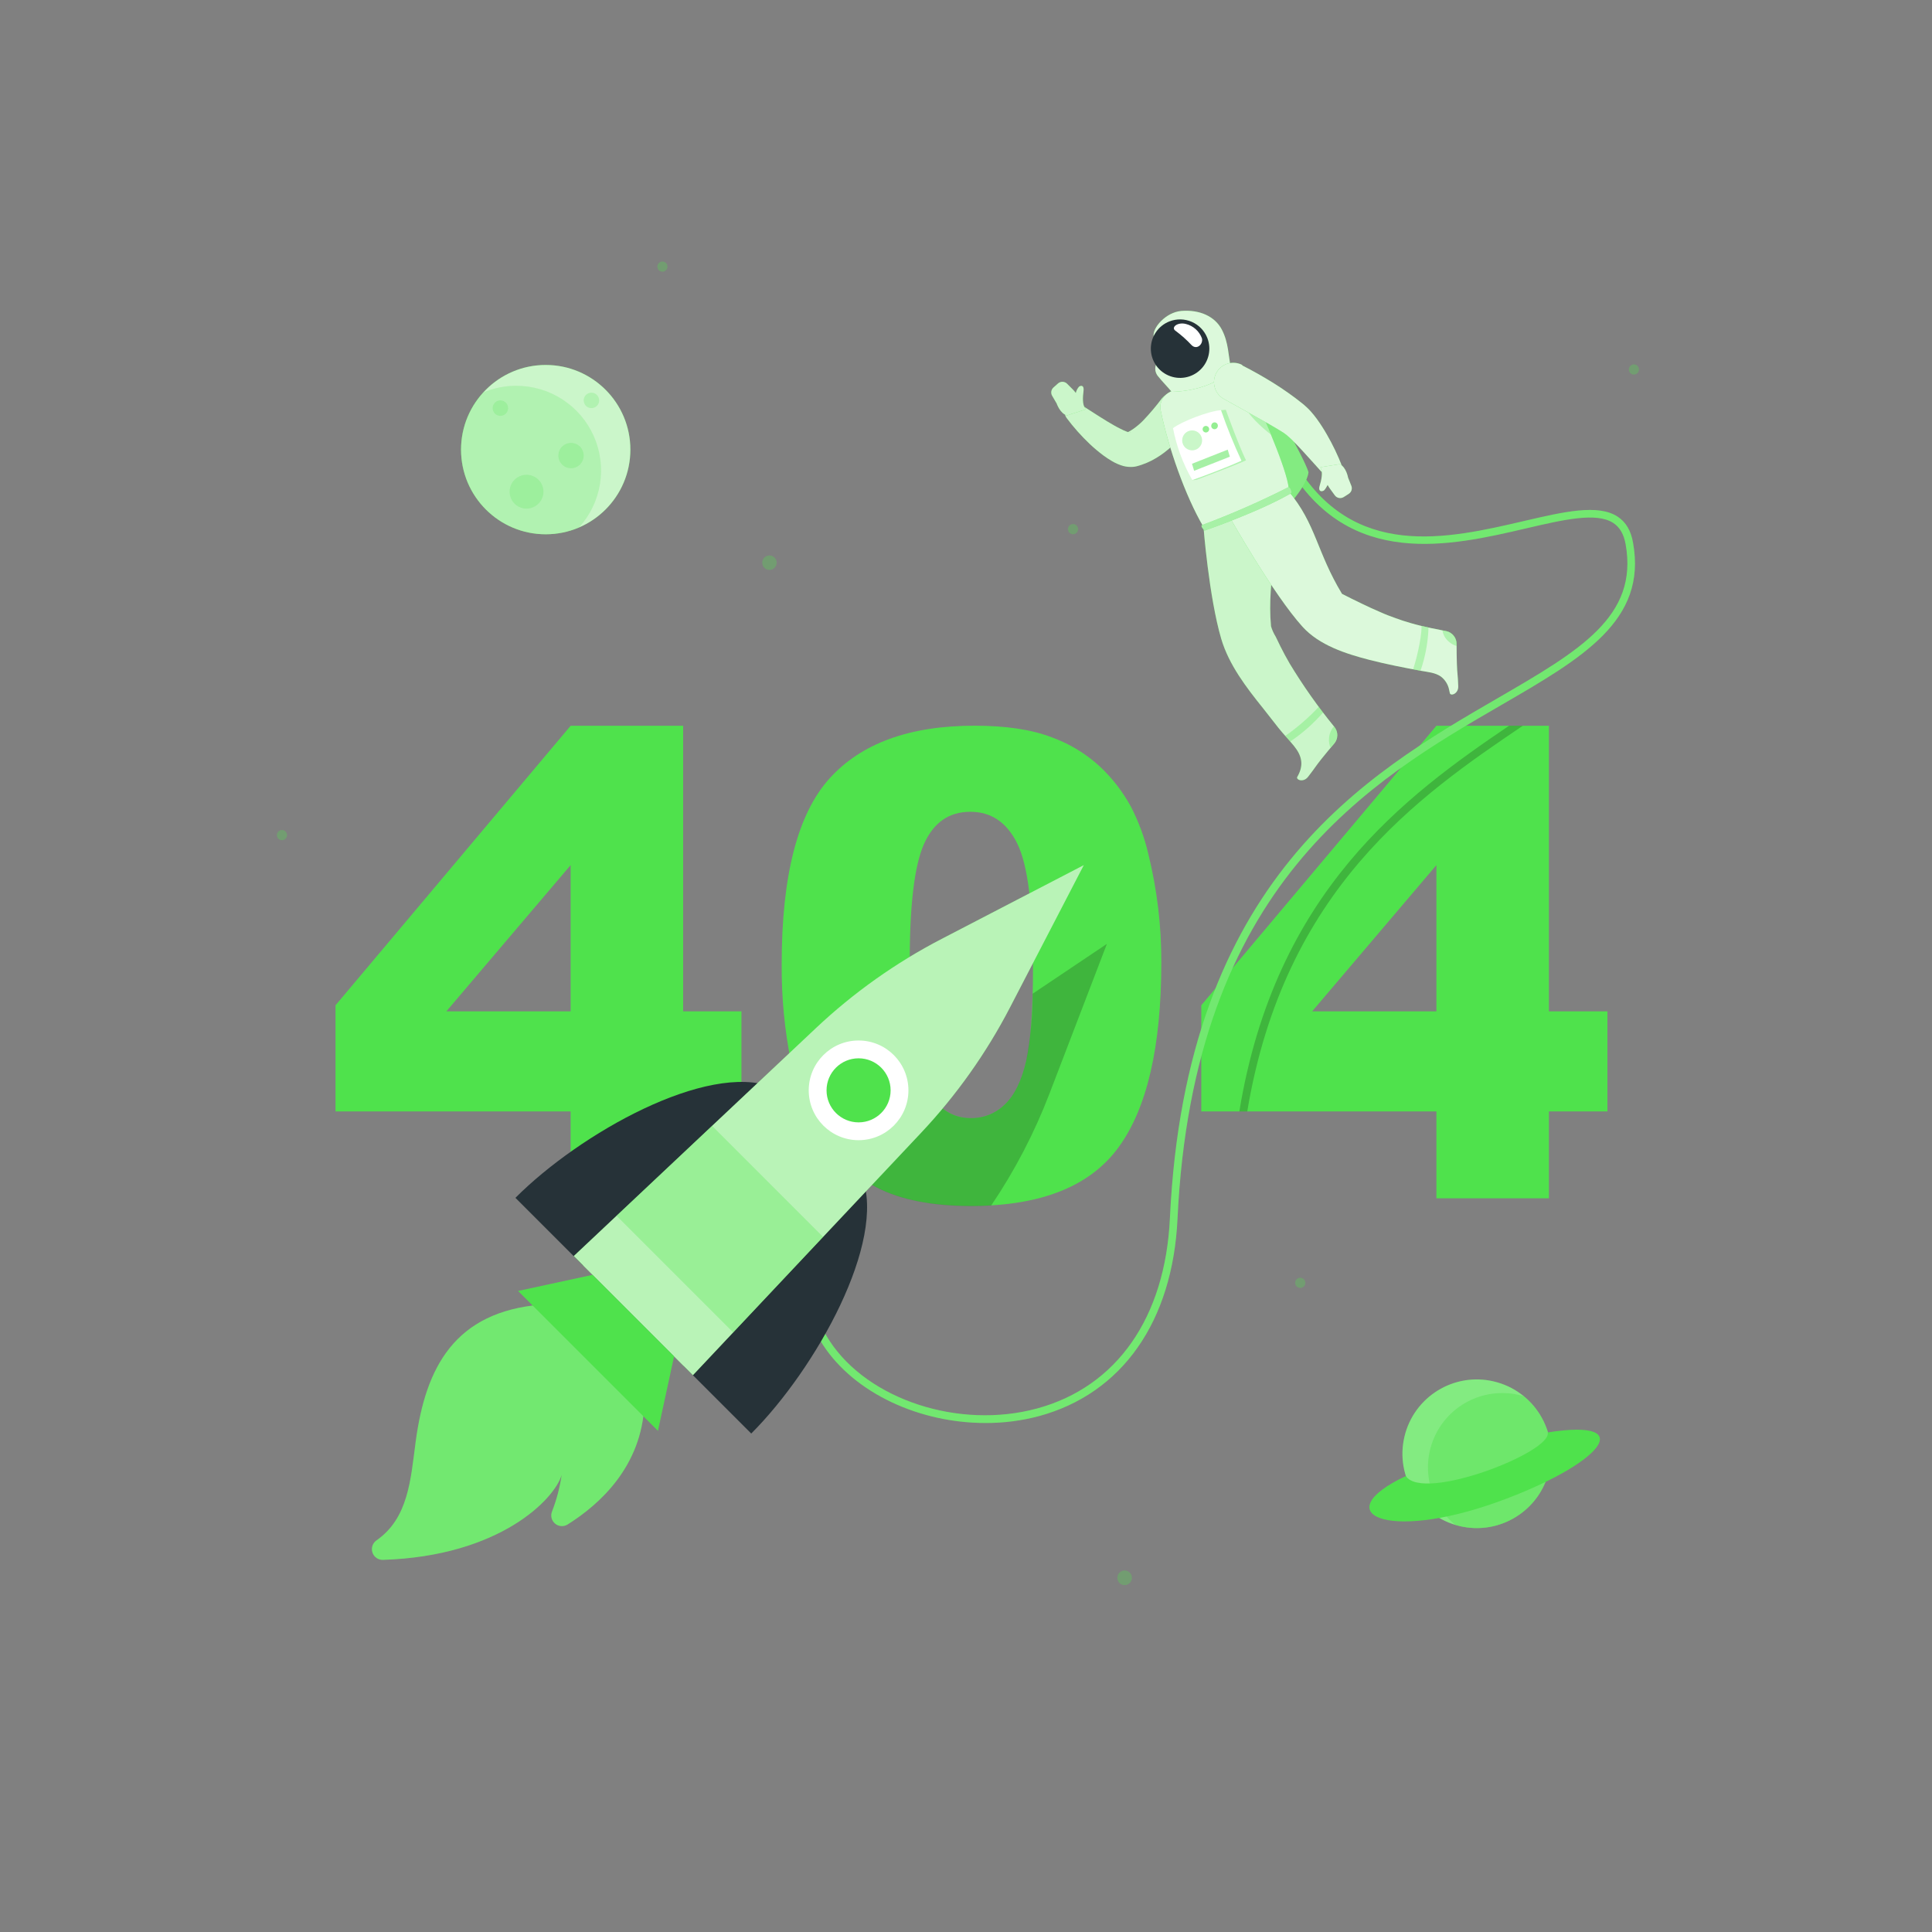<svg width="419" height="419" viewBox="0 0 419 419" fill="none" xmlns="http://www.w3.org/2000/svg">
<rect x="0" y="0" width="419" height="419" fill="#808080" stroke="none"/>
<path d="M123.756 241.042H72.763V218.022L123.756 157.401H148.158V219.329H160.804V241.042H148.158V259.88H123.756V241.042ZM123.756 219.329V187.619L96.806 219.329H123.756Z" fill="#4FE24C"/>
<path d="M169.527 209.089C169.527 189.932 172.974 176.524 179.868 168.865C186.762 161.206 197.267 157.379 211.385 157.384C218.162 157.384 223.729 158.222 228.086 159.898C232.045 161.325 235.67 163.546 238.737 166.426C241.323 168.895 243.513 171.747 245.232 174.882C246.932 178.155 248.213 181.629 249.045 185.223C250.939 192.9 251.885 200.78 251.86 208.687C251.86 226.966 248.768 240.344 242.584 248.819C236.399 257.294 225.748 261.534 210.631 261.539C202.15 261.539 195.298 260.187 190.075 257.484C184.809 254.736 180.374 250.63 177.228 245.592C174.798 241.883 172.907 236.807 171.555 230.366C170.151 223.362 169.472 216.232 169.527 209.089V209.089ZM197.298 209.156C197.298 222.005 198.429 230.768 200.692 235.444C202.955 240.12 206.242 242.469 210.555 242.492C211.924 242.507 213.282 242.25 214.551 241.737C215.82 241.223 216.974 240.463 217.946 239.5C220.036 237.506 221.572 234.355 222.555 230.047C223.539 225.74 224.03 219.036 224.03 209.935C224.03 196.561 222.896 187.569 220.628 182.96C218.36 178.351 214.958 176.049 210.421 176.055C205.795 176.055 202.443 178.404 200.365 183.103C198.287 187.801 197.265 196.485 197.298 209.156Z" fill="#4FE24C"/>
<path d="M311.518 241.042H260.525V218.022L311.518 157.401H335.92V219.329H348.608V241.042H335.92V259.88H311.518V241.042ZM311.518 219.329V187.619L284.576 219.329H311.518Z" fill="#4FE24C"/>
<g opacity="0.3">
<path d="M168.439 122.031C168.439 122.341 168.347 122.645 168.174 122.903C168.002 123.16 167.756 123.361 167.469 123.48C167.183 123.598 166.867 123.629 166.563 123.567C166.259 123.506 165.98 123.356 165.761 123.136C165.542 122.916 165.393 122.636 165.334 122.332C165.274 122.027 165.306 121.712 165.426 121.426C165.546 121.139 165.748 120.895 166.007 120.724C166.266 120.553 166.57 120.462 166.88 120.464C167.086 120.464 167.289 120.505 167.479 120.583C167.668 120.662 167.84 120.778 167.985 120.923C168.13 121.069 168.245 121.242 168.323 121.432C168.4 121.622 168.44 121.826 168.439 122.031V122.031Z" fill="#4FE24C"/>
<path d="M61.149 182.223C61.76 182.223 62.255 181.728 62.255 181.117C62.255 180.506 61.76 180.011 61.149 180.011C60.538 180.011 60.043 180.506 60.043 181.117C60.043 181.728 60.538 182.223 61.149 182.223Z" fill="#4FE24C"/>
<path d="M243.9 343.767C244.775 343.767 245.484 343.058 245.484 342.183C245.484 341.308 244.775 340.599 243.9 340.599C243.025 340.599 242.316 341.308 242.316 342.183C242.316 343.058 243.025 343.767 243.9 343.767Z" fill="#4FE24C"/>
<path d="M281.988 279.323C282.599 279.323 283.094 278.828 283.094 278.217C283.094 277.606 282.599 277.111 281.988 277.111C281.377 277.111 280.882 277.606 280.882 278.217C280.882 278.828 281.377 279.323 281.988 279.323Z" fill="#4FE24C"/>
<path d="M355.455 80.132C355.455 80.35 355.39 80.564 355.269 80.746C355.147 80.928 354.974 81.07 354.772 81.154C354.57 81.237 354.348 81.259 354.133 81.217C353.918 81.174 353.721 81.069 353.567 80.914C353.412 80.759 353.307 80.562 353.264 80.347C353.221 80.133 353.243 79.91 353.327 79.708C353.411 79.506 353.552 79.334 353.734 79.212C353.916 79.09 354.13 79.025 354.349 79.025C354.642 79.025 354.924 79.142 355.131 79.35C355.338 79.557 355.455 79.838 355.455 80.132V80.132Z" fill="#4FE24C"/>
<path d="M144.765 57.823C144.765 58.042 144.7 58.256 144.579 58.438C144.457 58.62 144.284 58.761 144.082 58.845C143.88 58.929 143.658 58.951 143.443 58.908C143.229 58.865 143.031 58.76 142.877 58.605C142.722 58.451 142.617 58.254 142.574 58.039C142.531 57.824 142.553 57.602 142.637 57.4C142.721 57.198 142.862 57.025 143.044 56.904C143.226 56.782 143.44 56.717 143.659 56.717C143.952 56.719 144.232 56.837 144.439 57.044C144.646 57.25 144.763 57.531 144.765 57.823V57.823Z" fill="#4FE24C"/>
<path d="M232.714 115.864C233.325 115.864 233.82 115.369 233.82 114.758C233.82 114.147 233.325 113.652 232.714 113.652C232.103 113.652 231.607 114.147 231.607 114.758C231.607 115.369 232.103 115.864 232.714 115.864Z" fill="#4FE24C"/>
</g>
<path d="M118.351 115.87C128.491 115.87 136.712 107.65 136.712 97.51C136.712 87.37 128.491 79.149 118.351 79.149C108.211 79.149 99.99 87.37 99.99 97.51C99.99 107.65 108.211 115.87 118.351 115.87Z" fill="#4FE24C"/>
<path opacity="0.7" d="M118.351 115.87C128.491 115.87 136.712 107.65 136.712 97.51C136.712 87.37 128.491 79.149 118.351 79.149C108.211 79.149 99.99 87.37 99.99 97.51C99.99 107.65 108.211 115.87 118.351 115.87Z" fill="white"/>
<path opacity="0.2" d="M112.025 83.657C109.524 83.649 107.049 84.154 104.751 85.14C101.927 88.244 100.25 92.221 100.001 96.41C99.752 100.599 100.944 104.747 103.38 108.164C105.815 111.581 109.348 114.061 113.389 115.192C117.43 116.322 121.737 116.035 125.592 114.378V114.378C127.982 111.744 129.556 108.472 130.123 104.961C130.689 101.449 130.224 97.849 128.784 94.596C127.344 91.344 124.99 88.58 122.009 86.639C119.028 84.699 115.548 83.666 111.991 83.665L112.025 83.657Z" fill="#4FE24C"/>
<path opacity="0.2" d="M110.197 88.511C110.197 88.843 110.099 89.167 109.915 89.442C109.731 89.718 109.469 89.933 109.163 90.06C108.856 90.186 108.519 90.22 108.194 90.155C107.869 90.09 107.57 89.931 107.336 89.696C107.102 89.462 106.942 89.163 106.877 88.838C106.813 88.513 106.846 88.176 106.973 87.87C107.1 87.564 107.314 87.302 107.59 87.118C107.866 86.933 108.19 86.835 108.521 86.835C108.966 86.835 109.392 87.012 109.706 87.326C110.021 87.64 110.197 88.067 110.197 88.511Z" fill="#4FE24C"/>
<path opacity="0.2" d="M129.941 86.835C129.941 87.167 129.843 87.491 129.658 87.766C129.474 88.042 129.212 88.257 128.906 88.384C128.6 88.51 128.263 88.544 127.938 88.479C127.613 88.414 127.314 88.255 127.08 88.02C126.845 87.786 126.686 87.487 126.621 87.162C126.556 86.837 126.59 86.5 126.716 86.194C126.843 85.888 127.058 85.626 127.334 85.442C127.609 85.257 127.933 85.159 128.265 85.159C128.709 85.159 129.136 85.336 129.45 85.65C129.764 85.964 129.941 86.391 129.941 86.835Z" fill="#4FE24C"/>
<path opacity="0.2" d="M126.588 98.802C126.588 99.346 126.427 99.877 126.125 100.329C125.823 100.781 125.394 101.133 124.892 101.341C124.389 101.549 123.837 101.604 123.303 101.498C122.77 101.392 122.281 101.13 121.896 100.745C121.512 100.361 121.25 99.871 121.144 99.338C121.038 98.805 121.092 98.252 121.3 97.75C121.508 97.248 121.861 96.819 122.313 96.516C122.765 96.214 123.296 96.053 123.84 96.053C124.569 96.053 125.268 96.343 125.783 96.858C126.299 97.374 126.588 98.073 126.588 98.802V98.802Z" fill="#4FE24C"/>
<path opacity="0.2" d="M117.857 106.637C117.857 107.363 117.642 108.073 117.239 108.676C116.835 109.28 116.262 109.75 115.591 110.028C114.921 110.306 114.183 110.379 113.471 110.237C112.759 110.095 112.105 109.746 111.591 109.233C111.078 108.719 110.729 108.065 110.587 107.353C110.445 106.641 110.518 105.903 110.796 105.232C111.074 104.562 111.544 103.989 112.148 103.585C112.751 103.182 113.461 102.967 114.187 102.967C115.16 102.967 116.094 103.353 116.782 104.042C117.471 104.73 117.857 105.664 117.857 106.637V106.637Z" fill="#4FE24C"/>
<path d="M335.954 318.982C337.999 310.32 332.634 301.641 323.972 299.597C315.31 297.552 306.631 302.917 304.586 311.579C302.542 320.241 307.907 328.92 316.569 330.964C325.231 333.009 333.91 327.644 335.954 318.982Z" fill="#4FE24C"/>
<path opacity="0.3" d="M335.954 318.982C337.999 310.32 332.634 301.641 323.972 299.597C315.31 297.552 306.631 302.917 304.586 311.579C302.542 320.241 307.907 328.92 316.569 330.964C325.231 333.009 333.91 327.644 335.954 318.982Z" fill="white"/>
<path opacity="0.4" d="M330.449 302.803C326.876 301.725 323.041 301.921 319.597 303.357C316.152 304.793 313.314 307.38 311.566 310.676C309.817 313.973 309.268 317.774 310.011 321.431C310.755 325.088 312.745 328.373 315.641 330.725C317.144 331.182 318.705 331.413 320.275 331.412C323.602 331.412 326.847 330.381 329.565 328.463C332.283 326.544 334.341 323.831 335.455 320.697C336.57 317.562 336.687 314.16 335.791 310.956C334.894 307.752 333.028 304.904 330.449 302.803V302.803Z" fill="#4FE24C"/>
<path d="M304.89 320.115C287.686 328.21 300.516 334.453 324.759 325.738C347.209 317.668 355.765 307.495 335.653 310.654C336.734 314.886 308.619 325.839 304.89 320.115Z" fill="#4FE24C"/>
<path opacity="0.2" d="M330.256 157.398C307.722 172.625 278.551 192.737 270.498 241.039H268.78C276.615 193.273 304.722 172.683 327.264 157.398H330.256Z" fill="black"/>
<path d="M213.689 308.609C199.443 308.609 185.357 302.182 178.493 291.69C174.262 285.204 169.343 271.62 183.991 253.494L185.29 254.55C174.932 267.371 173.021 280.234 179.901 290.776C188.281 303.598 208.05 310.051 224.927 305.458C242.215 300.757 252.707 285.723 253.721 264.212C257.182 190.627 296.274 167.959 324.817 151.409C342.557 141.126 355.37 133.702 352.554 118.023C352.161 115.852 351.297 114.352 349.898 113.431C346.253 111.026 339.13 112.693 330.884 114.612C314.702 118.383 292.545 123.545 279.347 101.095L280.797 100.257C293.367 121.651 313.956 116.85 330.507 112.995C339.13 110.992 346.571 109.257 350.82 112.048C352.622 113.229 353.728 115.098 354.172 117.746C357.197 134.573 343.278 142.652 325.638 152.875C297.422 169.233 258.791 191.633 255.372 264.329C254.316 286.62 243.371 302.215 225.338 307.117C221.538 308.129 217.621 308.631 213.689 308.609Z" fill="#4FE24C"/>
<path opacity="0.2" d="M213.689 308.609C199.443 308.609 185.357 302.182 178.493 291.69C174.262 285.204 169.343 271.62 183.991 253.494L185.29 254.55C174.932 267.371 173.021 280.234 179.901 290.776C188.281 303.598 208.05 310.051 224.927 305.458C242.215 300.757 252.707 285.723 253.721 264.212C257.182 190.627 296.274 167.959 324.817 151.409C342.557 141.126 355.37 133.702 352.554 118.023C352.161 115.852 351.297 114.352 349.898 113.431C346.253 111.026 339.13 112.693 330.884 114.612C314.702 118.383 292.545 123.545 279.347 101.095L280.797 100.257C293.367 121.651 313.956 116.85 330.507 112.995C339.13 110.992 346.571 109.257 350.82 112.048C352.622 113.229 353.728 115.098 354.172 117.746C357.197 134.573 343.278 142.652 325.638 152.875C297.422 169.233 258.791 191.633 255.372 264.329C254.316 286.62 243.371 302.215 225.338 307.117C221.538 308.129 217.621 308.631 213.689 308.609Z" fill="white"/>
<path d="M262.092 81.284C265.954 81.307 269.79 81.908 273.472 83.069C273.472 83.069 282.69 98.799 283.78 102.402C283.394 105.955 277.403 111.779 277.403 111.779L262.092 81.284Z" fill="#4FE24C"/>
<path opacity="0.3" d="M262.092 81.284C265.954 81.307 269.79 81.908 273.472 83.069C273.472 83.069 282.69 98.799 283.78 102.402C283.394 105.955 277.403 111.779 277.403 111.779L262.092 81.284Z" fill="white"/>
<path d="M289.395 157.651C285.845 153.311 282.608 148.724 279.707 143.925C279.003 142.713 278.336 141.478 277.705 140.221C277.344 139.509 277.001 138.796 276.665 138.076C276.226 137.374 275.884 136.616 275.651 135.821C274.646 125.204 278.283 117.385 274.813 108.863L261.003 114.26C261.003 114.26 262.176 129.444 264.858 138.562C266.534 144.201 270.288 149.079 273.917 153.595C275.048 155.003 276.137 156.453 277.269 157.869C278.4 159.285 279.54 160.434 280.621 161.766C282.255 163.786 282.791 165.721 281.559 168.101L281.35 168.478C280.998 169.098 282.64 169.802 283.679 168.478C285.355 166.316 285.121 166.45 286.579 164.607C287.467 163.492 288.481 162.277 289.361 161.255C289.786 160.752 290.021 160.117 290.027 159.459C290.033 158.801 289.81 158.162 289.395 157.651V157.651Z" fill="#4FE24C"/>
<path opacity="0.7" d="M289.395 157.651C285.845 153.311 282.608 148.724 279.707 143.925C279.003 142.713 278.336 141.478 277.705 140.221C277.344 139.509 277.001 138.796 276.665 138.076C276.226 137.374 275.884 136.616 275.651 135.821C274.646 125.204 278.283 117.385 274.813 108.863L261.003 114.26C261.003 114.26 262.176 129.444 264.858 138.562C266.534 144.201 270.288 149.079 273.917 153.595C275.048 155.003 276.137 156.453 277.269 157.869C278.4 159.285 279.54 160.434 280.621 161.766C282.255 163.786 282.791 165.721 281.559 168.101L281.35 168.478C280.998 169.098 282.64 169.802 283.679 168.478C285.355 166.316 285.121 166.45 286.579 164.607C287.467 163.492 288.481 162.277 289.361 161.255C289.786 160.752 290.021 160.117 290.027 159.459C290.033 158.801 289.81 158.162 289.395 157.651V157.651Z" fill="white"/>
<path opacity="0.3" d="M286.017 153.284C283.825 155.633 281.393 157.745 278.76 159.585C279.12 159.988 279.472 160.423 279.832 160.809C282.469 159.028 284.863 156.912 286.955 154.515L286.017 153.284Z" fill="#4FE24C"/>
<path opacity="0.3" d="M289.394 157.65L289.294 157.532C288.649 158.272 288.274 159.209 288.229 160.189C288.176 160.861 288.285 161.537 288.548 162.158L289.344 161.211C289.76 160.714 289.992 160.088 290.001 159.439C290.011 158.791 289.796 158.159 289.394 157.65V157.65Z" fill="#4FE24C"/>
<path d="M258.807 91.339C257.31 93.581 255.514 95.608 253.469 97.364C252.335 98.341 251.092 99.185 249.765 99.878C249.068 100.235 248.346 100.541 247.603 100.791L247.034 100.976L246.849 101.026L246.455 101.135C246.213 101.193 245.966 101.232 245.718 101.252C245.011 101.306 244.3 101.241 243.614 101.06C242.75 100.814 241.922 100.456 241.151 99.995C240.53 99.633 239.929 99.238 239.349 98.814C238.301 98.034 237.3 97.195 236.349 96.3C234.516 94.563 232.834 92.673 231.321 90.652C231.03 90.258 230.885 89.775 230.912 89.285C230.939 88.796 231.136 88.332 231.468 87.972C231.801 87.613 232.249 87.38 232.735 87.316C233.22 87.251 233.713 87.358 234.128 87.618H234.195C236.173 88.875 238.167 90.199 240.112 91.381C241.1 91.959 242.056 92.546 243.003 92.998C243.435 93.224 243.88 93.426 244.335 93.601C244.619 93.727 244.922 93.8 245.232 93.819C245.282 93.819 245.232 93.761 244.922 93.769C244.824 93.763 244.726 93.763 244.628 93.769L244.444 93.811L244.721 93.668C245.093 93.468 245.454 93.247 245.802 93.006C246.551 92.478 247.253 91.883 247.897 91.23C249.361 89.696 250.732 88.075 252.003 86.378C252.699 85.599 253.662 85.108 254.701 85.002C255.741 84.896 256.782 85.182 257.622 85.804C258.461 86.426 259.038 87.34 259.239 88.365C259.44 89.391 259.25 90.454 258.707 91.347L258.807 91.339Z" fill="#4FE24C"/>
<path opacity="0.7" d="M258.807 91.339C257.31 93.581 255.514 95.608 253.469 97.364C252.335 98.341 251.092 99.185 249.765 99.878C249.068 100.235 248.346 100.541 247.603 100.791L247.034 100.976L246.849 101.026L246.455 101.135C246.213 101.193 245.966 101.232 245.718 101.252C245.011 101.306 244.3 101.241 243.614 101.06C242.75 100.814 241.922 100.456 241.151 99.995C240.53 99.633 239.929 99.238 239.349 98.814C238.301 98.034 237.3 97.195 236.349 96.3C234.516 94.563 232.834 92.673 231.321 90.652C231.03 90.258 230.885 89.775 230.912 89.285C230.939 88.796 231.136 88.332 231.468 87.972C231.801 87.613 232.249 87.38 232.735 87.316C233.22 87.251 233.713 87.358 234.128 87.618H234.195C236.173 88.875 238.167 90.199 240.112 91.381C241.1 91.959 242.056 92.546 243.003 92.998C243.435 93.224 243.88 93.426 244.335 93.601C244.619 93.727 244.922 93.8 245.232 93.819C245.282 93.819 245.232 93.761 244.922 93.769C244.824 93.763 244.726 93.763 244.628 93.769L244.444 93.811L244.721 93.668C245.093 93.468 245.454 93.247 245.802 93.006C246.551 92.478 247.253 91.883 247.897 91.23C249.361 89.696 250.732 88.075 252.003 86.378C252.699 85.599 253.662 85.108 254.701 85.002C255.741 84.896 256.782 85.182 257.622 85.804C258.461 86.426 259.038 87.34 259.239 88.365C259.44 89.391 259.25 90.454 258.707 91.347L258.807 91.339Z" fill="white"/>
<path d="M228.178 85.825L229.159 87.501C229.159 87.501 229.904 89.697 231.404 90.099L235.477 88.783L235.268 88.44C234.748 87.652 234.807 86.118 234.983 84.845C235.159 83.571 234.505 83.529 234.019 83.847C233.675 84.244 233.433 84.719 233.315 85.23C233.115 84.953 232.894 84.693 232.653 84.451L231.413 83.211C231.153 82.956 230.806 82.81 230.442 82.8C230.079 82.791 229.725 82.92 229.452 83.16L228.446 84.057C228.208 84.278 228.051 84.573 228.003 84.894C227.954 85.215 228.016 85.544 228.178 85.825V85.825Z" fill="#4FE24C"/>
<path opacity="0.7" d="M228.178 85.825L229.159 87.501C229.159 87.501 229.904 89.697 231.404 90.099L235.477 88.783L235.268 88.44C234.748 87.652 234.807 86.118 234.983 84.845C235.159 83.571 234.505 83.529 234.019 83.847C233.675 84.244 233.433 84.719 233.315 85.23C233.115 84.953 232.894 84.693 232.653 84.451L231.413 83.211C231.153 82.956 230.806 82.81 230.442 82.8C230.079 82.791 229.725 82.92 229.452 83.16L228.446 84.057C228.208 84.278 228.051 84.573 228.003 84.894C227.954 85.215 228.016 85.544 228.178 85.825V85.825Z" fill="white"/>
<path d="M266.207 79.793C261.69 80.99 257.363 82.816 253.352 85.215C252.726 85.606 252.235 86.18 251.945 86.858C251.654 87.537 251.578 88.288 251.726 89.011C253.344 96.922 257.023 107.514 260.995 114.26L279.523 106.592C279.649 103.324 275.149 92.749 270.565 82.525C269.743 80.69 268.16 79.324 266.207 79.793Z" fill="#4FE24C"/>
<path opacity="0.8" d="M266.207 79.793C261.69 80.99 257.363 82.816 253.352 85.215C252.726 85.606 252.235 86.18 251.945 86.858C251.654 87.537 251.578 88.288 251.726 89.011C253.344 96.922 257.023 107.514 260.995 114.26L279.523 106.592C279.649 103.324 275.149 92.749 270.565 82.525C269.743 80.69 268.16 79.324 266.207 79.793Z" fill="white"/>
<path opacity="0.3" d="M273.439 89.001L269.76 87.769C270.598 89.923 273.556 92.646 275.626 94.247C274.956 92.571 274.21 90.811 273.439 89.001Z" fill="#4FE24C"/>
<path d="M264.992 71.496C263.458 68.58 260.148 67.113 256.176 67.44C252.824 67.725 249.858 71.144 250.21 72.988C250.562 74.831 253.377 75.619 253.914 76.256L251.592 77.932C251.317 78.13 251.085 78.382 250.91 78.673C250.735 78.963 250.621 79.286 250.574 79.622C250.527 79.958 250.548 80.3 250.637 80.627C250.726 80.954 250.88 81.26 251.09 81.527C252.07 82.767 253.361 84.041 254.106 84.979C260.525 84.812 265.277 82.365 266.995 80.01C266.349 77.027 266.484 74.395 264.992 71.496Z" fill="#4FE24C"/>
<path opacity="0.8" d="M264.992 71.496C263.458 68.58 260.148 67.113 256.176 67.44C252.824 67.725 249.858 71.144 250.21 72.988C250.562 74.831 253.377 75.619 253.914 76.256L251.592 77.932C251.317 78.13 251.085 78.382 250.91 78.673C250.735 78.963 250.621 79.286 250.574 79.622C250.527 79.958 250.548 80.3 250.637 80.627C250.726 80.954 250.88 81.26 251.09 81.527C252.07 82.767 253.361 84.041 254.106 84.979C260.525 84.812 265.277 82.365 266.995 80.01C266.349 77.027 266.484 74.395 264.992 71.496Z" fill="white"/>
<path d="M261.841 73.308C262.297 74.476 262.396 75.754 262.125 76.979C261.855 78.204 261.228 79.321 260.323 80.189C259.417 81.058 258.275 81.638 257.04 81.858C255.805 82.077 254.533 81.926 253.384 81.422C252.235 80.918 251.261 80.086 250.586 79.029C249.91 77.972 249.563 76.738 249.588 75.484C249.613 74.23 250.01 73.012 250.728 71.983C251.445 70.954 252.452 70.161 253.62 69.704C255.188 69.093 256.935 69.13 258.476 69.805C260.017 70.481 261.227 71.74 261.841 73.308V73.308Z" fill="#263238"/>
<path d="M316.252 148.827C316.16 146.069 316.035 146.313 315.959 143.991C315.909 142.567 315.9 140.983 315.892 139.617C315.889 138.968 315.663 138.34 315.25 137.84C314.838 137.339 314.266 136.996 313.63 136.868C312.523 136.642 311.409 136.432 310.278 136.198C308.828 135.888 307.395 135.553 305.979 135.142C304.872 134.824 303.783 134.472 302.702 134.078C301.621 133.684 300.406 133.24 299.283 132.72C297.959 132.159 296.652 131.555 295.361 130.927C293.911 130.24 292.478 129.519 291.045 128.79C285.531 119.664 285.414 113.647 279.498 106.591L266.794 112.34C266.794 112.34 276.129 128.899 282.481 135.921C286.143 139.96 291.883 141.787 297.004 143.111C300.699 144.058 304.445 144.787 308.191 145.483C309.649 145.751 311.233 145.852 312.49 146.723C313.42 147.436 314.058 148.464 314.283 149.614C314.339 149.849 314.389 150.084 314.434 150.318C314.593 151.022 316.311 150.486 316.252 148.827Z" fill="#4FE24C"/>
<path opacity="0.8" d="M316.252 148.827C316.16 146.069 316.035 146.313 315.959 143.991C315.909 142.567 315.9 140.983 315.892 139.617C315.889 138.968 315.663 138.34 315.25 137.84C314.838 137.339 314.266 136.996 313.63 136.868C312.523 136.642 311.409 136.432 310.278 136.198C308.828 135.888 307.395 135.553 305.979 135.142C304.872 134.824 303.783 134.472 302.702 134.078C301.621 133.684 300.406 133.24 299.283 132.72C297.959 132.159 296.652 131.555 295.361 130.927C293.911 130.24 292.478 129.519 291.045 128.79C285.531 119.664 285.414 113.647 279.498 106.591L266.794 112.34C266.794 112.34 276.129 128.899 282.481 135.921C286.143 139.96 291.883 141.787 297.004 143.111C300.699 144.058 304.445 144.787 308.191 145.483C309.649 145.751 311.233 145.852 312.49 146.723C313.42 147.436 314.058 148.464 314.283 149.614C314.339 149.849 314.389 150.084 314.434 150.318C314.593 151.022 316.311 150.486 316.252 148.827Z" fill="white"/>
<path opacity="0.3" d="M309.808 136.088C309.305 135.979 308.802 135.87 308.291 135.745C308.333 138.644 306.975 143.638 306.481 145.155L308.073 145.457C309.117 142.438 309.701 139.28 309.808 136.088V136.088Z" fill="#4FE24C"/>
<path opacity="0.3" d="M315.925 139.618C315.923 138.971 315.697 138.344 315.287 137.843C314.876 137.342 314.306 136.999 313.671 136.869L312.833 136.71C312.968 137.663 313.455 138.53 314.199 139.14C314.677 139.583 315.251 139.909 315.875 140.096C315.925 139.945 315.925 139.777 315.925 139.618Z" fill="#4FE24C"/>
<path d="M260.659 73.358C260.995 74.632 259.57 75.964 258.439 74.866C257.383 73.734 256.227 72.699 254.986 71.774C253.821 71.045 255.372 69.771 257.207 70.266C257.99 70.463 258.713 70.847 259.315 71.385C259.916 71.924 260.378 72.601 260.659 73.358V73.358Z" fill="white"/>
<path d="M260.751 113.849C260.165 114.066 261.237 115.072 261.237 115.072C261.237 115.072 272.969 111.058 280.092 106.927C280.11 106.677 280.067 106.426 279.968 106.196C279.869 105.965 279.716 105.762 279.523 105.603C273.426 108.704 267.159 111.457 260.751 113.849V113.849Z" fill="#4FE24C"/>
<path opacity="0.5" d="M260.751 113.849C260.165 114.066 261.237 115.072 261.237 115.072C261.237 115.072 272.969 111.058 280.092 106.927C280.11 106.677 280.067 106.426 279.968 106.196C279.869 105.965 279.716 105.762 279.523 105.603C273.426 108.704 267.159 111.457 260.751 113.849V113.849Z" fill="white"/>
<path d="M269.383 79.238C271.696 80.411 273.866 81.643 276.087 83.009C277.168 83.696 278.241 84.392 279.305 85.146C280.369 85.9 281.425 86.671 282.489 87.543L282.883 87.869L283.377 88.322C283.672 88.585 283.952 88.865 284.215 89.16C284.484 89.453 284.71 89.738 284.928 89.998C285.146 90.258 285.38 90.568 285.573 90.836C286.354 91.913 287.076 93.032 287.735 94.188C289.034 96.429 290.155 98.769 291.087 101.185C291.259 101.642 291.268 102.144 291.112 102.606C290.956 103.069 290.645 103.463 290.231 103.722C289.817 103.98 289.327 104.088 288.843 104.026C288.358 103.963 287.911 103.736 287.576 103.381L287.534 103.33C285.858 101.545 284.241 99.668 282.615 97.917C280.989 96.165 279.338 94.389 277.972 93.61C276.07 92.428 273.95 91.246 271.847 90.09L265.511 86.57C264.529 86.05 263.793 85.161 263.467 84.099C263.14 83.037 263.248 81.888 263.768 80.906C264.288 79.923 265.177 79.188 266.24 78.861C267.302 78.534 268.451 78.642 269.433 79.162L269.383 79.238Z" fill="#4FE24C"/>
<path opacity="0.8" d="M269.383 79.238C271.696 80.411 273.866 81.643 276.087 83.009C277.168 83.696 278.241 84.392 279.305 85.146C280.369 85.9 281.425 86.671 282.489 87.543L282.883 87.869L283.377 88.322C283.672 88.585 283.952 88.865 284.215 89.16C284.484 89.453 284.71 89.738 284.928 89.998C285.146 90.258 285.38 90.568 285.573 90.836C286.354 91.913 287.076 93.032 287.735 94.188C289.034 96.429 290.155 98.769 291.087 101.185C291.259 101.642 291.268 102.144 291.112 102.606C290.956 103.069 290.645 103.463 290.231 103.722C289.817 103.98 289.327 104.088 288.843 104.026C288.358 103.963 287.911 103.736 287.576 103.381L287.534 103.33C285.858 101.545 284.241 99.668 282.615 97.917C280.989 96.165 279.338 94.389 277.972 93.61C276.07 92.428 273.95 91.246 271.847 90.09L265.511 86.57C264.529 86.05 263.793 85.161 263.467 84.099C263.14 83.037 263.248 81.888 263.768 80.906C264.288 79.923 265.177 79.188 266.24 78.861C267.302 78.534 268.451 78.642 269.433 79.162L269.383 79.238Z" fill="white"/>
<path d="M293.073 105.368L292.361 103.583C292.361 103.583 291.967 101.303 290.551 100.666L286.361 101.328L286.503 101.697C286.889 102.535 286.595 104.069 286.218 105.292C285.841 106.516 286.478 106.675 287.014 106.432C287.316 106.298 287.609 105.753 287.928 105.175C288.084 105.466 288.26 105.746 288.456 106.013L289.486 107.429C289.702 107.723 290.02 107.924 290.378 107.992C290.735 108.06 291.105 107.991 291.414 107.798L292.554 107.069C292.82 106.886 293.017 106.618 293.111 106.309C293.206 106 293.192 105.668 293.073 105.368V105.368Z" fill="#4FE24C"/>
<path opacity="0.8" d="M293.073 105.368L292.361 103.583C292.361 103.583 291.967 101.303 290.551 100.666L286.361 101.328L286.503 101.697C286.889 102.535 286.595 104.069 286.218 105.292C285.841 106.516 286.478 106.675 287.014 106.432C287.316 106.298 287.609 105.753 287.928 105.175C288.084 105.466 288.26 105.746 288.456 106.013L289.486 107.429C289.702 107.723 290.02 107.924 290.378 107.992C290.735 108.06 291.105 107.991 291.414 107.798L292.554 107.069C292.82 106.886 293.017 106.618 293.111 106.309C293.206 106 293.192 105.668 293.073 105.368V105.368Z" fill="white"/>
<path opacity="0.3" d="M265.847 88.876L264.825 88.959L258.548 104.11C258.891 104.135 259.236 104.107 259.57 104.027C259.57 104.027 267.749 100.976 270.221 99.837C268.562 96.409 265.847 88.876 265.847 88.876Z" fill="#4FE24C"/>
<path d="M254.392 92.849C255.154 96.809 256.57 100.616 258.582 104.112C261.649 103.056 266.76 101.061 269.241 99.922C267.574 96.347 266.094 92.689 264.808 88.961C262.185 89.137 256.428 91.341 254.392 92.849Z" fill="white"/>
<path opacity="0.3" d="M260.618 96.125C260.495 96.535 260.254 96.899 259.924 97.172C259.595 97.444 259.192 97.613 258.766 97.656C258.341 97.7 257.912 97.616 257.534 97.416C257.156 97.216 256.846 96.908 256.643 96.531C256.44 96.155 256.353 95.727 256.394 95.301C256.435 94.875 256.6 94.471 256.871 94.139C257.141 93.808 257.504 93.564 257.913 93.439C258.321 93.313 258.758 93.312 259.168 93.435C259.717 93.6 260.178 93.976 260.45 94.48C260.721 94.984 260.782 95.576 260.618 96.125V96.125Z" fill="#4FE24C"/>
<path opacity="0.6" d="M262.218 93.242C262.186 93.382 262.112 93.509 262.006 93.606C261.9 93.703 261.767 93.766 261.625 93.786C261.482 93.806 261.337 93.782 261.209 93.719C261.08 93.655 260.974 93.554 260.903 93.428C260.833 93.303 260.802 93.159 260.815 93.016C260.828 92.873 260.884 92.738 260.976 92.627C261.067 92.516 261.19 92.436 261.328 92.396C261.466 92.356 261.613 92.359 261.749 92.404C261.919 92.459 262.062 92.575 262.149 92.731C262.236 92.886 262.261 93.069 262.218 93.242Z" fill="#4FE24C"/>
<path opacity="0.6" d="M264.095 92.513C264.076 92.61 264.036 92.702 263.979 92.783C263.921 92.864 263.848 92.932 263.763 92.983C263.677 93.034 263.583 93.067 263.484 93.079C263.386 93.091 263.286 93.082 263.191 93.053C263.096 93.025 263.008 92.977 262.933 92.912C262.858 92.847 262.797 92.768 262.754 92.678C262.711 92.588 262.688 92.491 262.685 92.392C262.682 92.293 262.7 92.194 262.738 92.102C262.765 92.014 262.809 91.931 262.867 91.859C262.926 91.788 262.998 91.729 263.08 91.685C263.162 91.641 263.252 91.614 263.344 91.605C263.436 91.597 263.529 91.606 263.618 91.633C263.797 91.687 263.948 91.81 264.037 91.975C264.127 92.14 264.147 92.333 264.095 92.513V92.513Z" fill="#4FE24C"/>
<path opacity="0.5" d="M266.727 99.043L258.975 102.101L258.514 100.576L266.258 97.517L266.727 99.043Z" fill="#4FE24C"/>
<path opacity="0.2" d="M223.963 215.507C223.945 220.387 223.474 225.254 222.556 230.047C221.567 234.354 220.03 237.505 217.947 239.499C216.976 240.463 215.823 241.224 214.556 241.737C213.288 242.251 211.931 242.507 210.564 242.491C206.256 242.491 202.969 240.142 200.7 235.443C200.302 234.599 199.963 233.729 199.686 232.837C194.896 236.951 190.436 241.434 186.346 246.245L181.896 251.491C184.29 253.918 187.054 255.952 190.083 257.516C195.301 260.215 202.15 261.567 210.631 261.572C212.122 261.572 213.564 261.53 214.963 261.446C220.094 253.855 224.339 245.701 227.617 237.144L240.061 204.697L223.963 215.507Z" fill="black"/>
<path d="M111.78 259.779L126.445 274.444L167.507 235.753C153.353 230.348 125.834 245.692 111.78 259.779Z" fill="#263238"/>
<path d="M162.924 310.897C158.239 306.204 148.259 296.232 148.259 296.232L186.949 255.17C192.321 269.291 176.977 296.836 162.924 310.897Z" fill="#263238"/>
<path d="M219.053 218.466L235.051 187.62L204.204 203.634C194.296 208.772 185.147 215.259 177.019 222.908L124.435 272.408L150.27 298.244L199.771 245.66C207.423 237.529 213.913 228.378 219.053 218.466V218.466Z" fill="#4FE24C"/>
<path opacity="0.6" d="M219.053 218.466L235.051 187.62L204.204 203.634C194.296 208.772 185.147 215.259 177.019 222.908L124.435 272.408L150.27 298.244L199.771 245.66C207.423 237.529 213.913 228.378 219.053 218.466V218.466Z" fill="white"/>
<path d="M186.203 247.277C192.174 247.277 197.013 242.437 197.013 236.467C197.013 230.497 192.174 225.657 186.203 225.657C180.233 225.657 175.393 230.497 175.393 236.467C175.393 242.437 180.233 247.277 186.203 247.277Z" fill="white"/>
<path d="M186.203 243.414C190.04 243.414 193.15 240.303 193.15 236.467C193.15 232.63 190.04 229.52 186.203 229.52C182.367 229.52 179.256 232.63 179.256 236.467C179.256 240.303 182.367 243.414 186.203 243.414Z" fill="#4FE24C"/>
<path opacity="0.3" d="M159.01 288.959L133.711 263.66L154.426 244.168L178.502 268.252L159.01 288.959Z" fill="#4FE24C"/>
<path d="M117.504 282.926C98.565 284.459 92.289 296.585 90.143 312.7C89.054 320.921 88.568 329.242 81.671 334.052C81.256 334.334 80.944 334.743 80.781 335.217C80.618 335.692 80.613 336.206 80.767 336.684C80.92 337.161 81.225 337.576 81.634 337.866C82.043 338.156 82.536 338.306 83.037 338.292C108.462 337.496 120.32 325.052 121.811 319.856C121.42 322.572 120.72 325.235 119.725 327.792C119.542 328.244 119.506 328.741 119.622 329.214C119.739 329.687 120.001 330.111 120.373 330.426C120.744 330.74 121.206 330.93 121.691 330.967C122.177 331.004 122.662 330.888 123.077 330.633C130.208 326.167 139.158 317.937 139.753 304.588C134.507 297.155 117.504 282.926 117.504 282.926Z" fill="#4FE24C"/>
<path opacity="0.2" d="M117.504 282.926C98.565 284.459 92.289 296.585 90.143 312.7C89.054 320.921 88.568 329.242 81.671 334.052C81.256 334.334 80.944 334.743 80.781 335.217C80.618 335.692 80.613 336.206 80.767 336.684C80.92 337.161 81.225 337.576 81.634 337.866C82.043 338.156 82.536 338.306 83.037 338.292C108.462 337.496 120.32 325.052 121.811 319.856C121.42 322.572 120.72 325.235 119.725 327.792C119.542 328.244 119.506 328.741 119.622 329.214C119.739 329.687 120.001 330.111 120.373 330.426C120.744 330.74 121.206 330.93 121.691 330.967C122.177 331.004 122.662 330.888 123.077 330.633C130.208 326.167 139.158 317.937 139.753 304.588C134.507 297.155 117.504 282.926 117.504 282.926Z" fill="white"/>
<path d="M142.694 310.31L112.359 279.975L128.516 276.48L146.189 294.154L142.694 310.31Z" fill="#4FE24C"/>
</svg>
